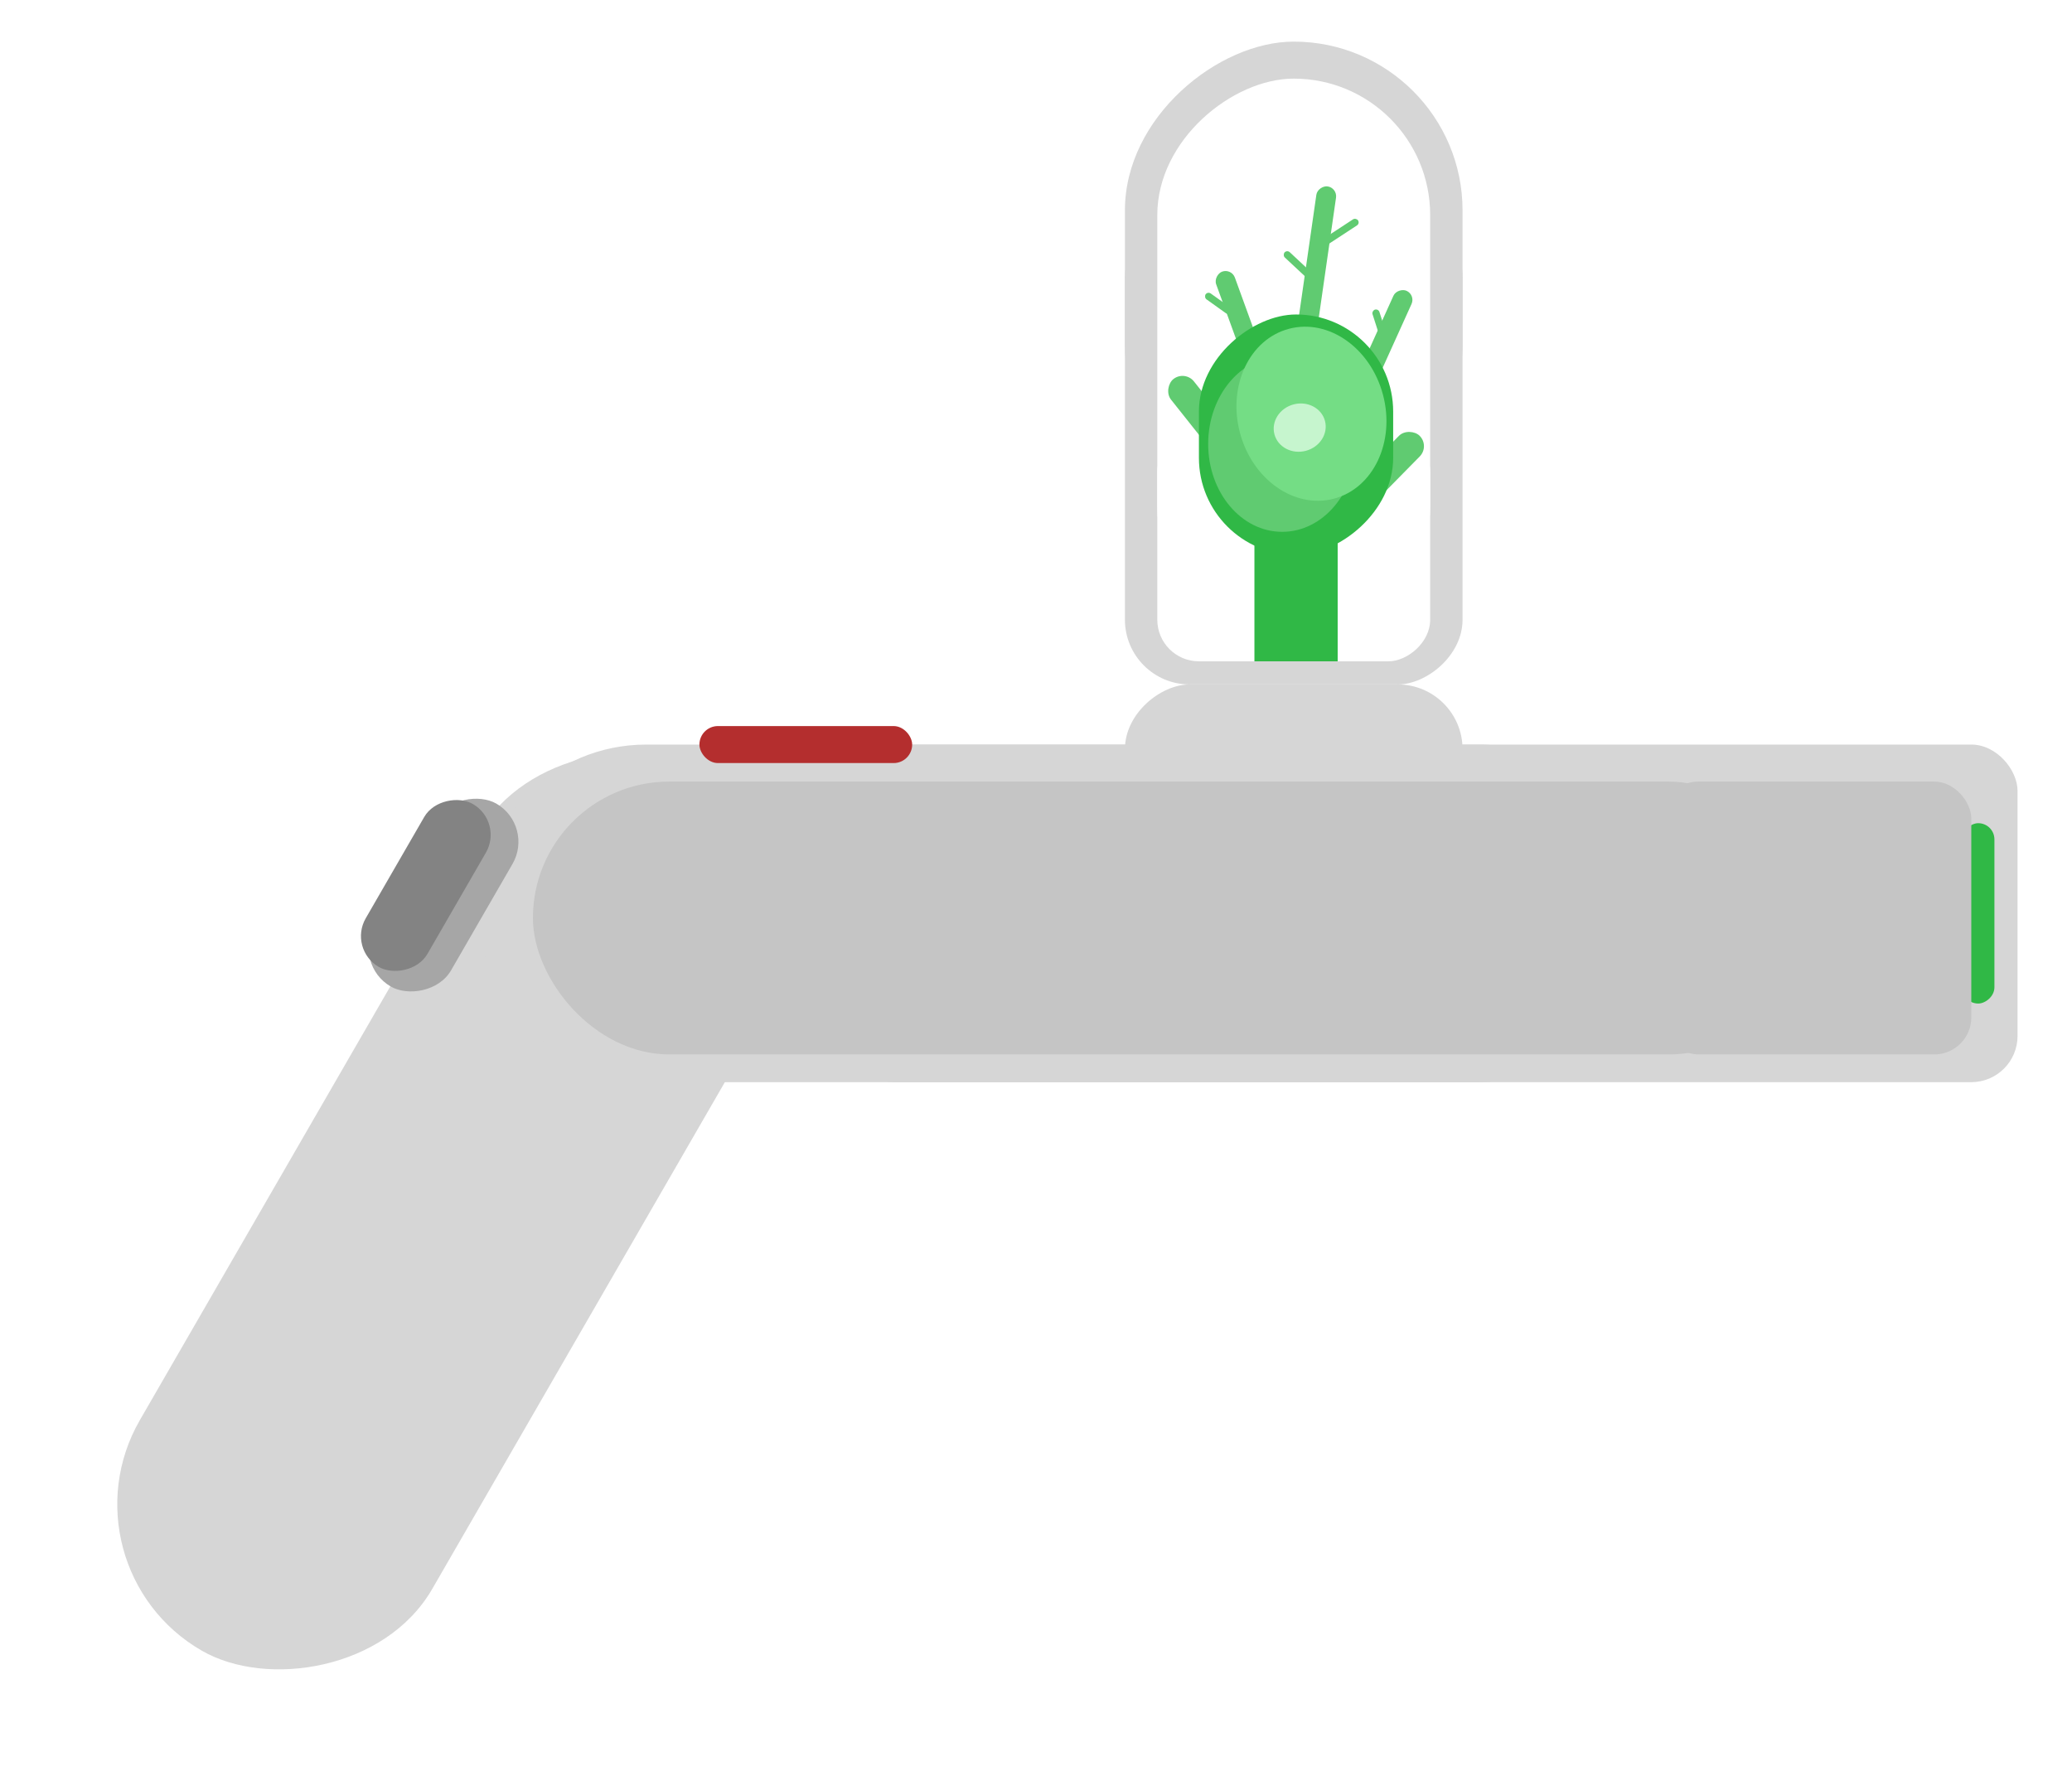 <svg width="448" height="383" viewBox="0 0 448 383" fill="none" xmlns="http://www.w3.org/2000/svg">
<rect x="12" y="338.673" width="219.633" height="73" rx="36.5" transform="rotate(-60 12 338.673)" fill="#D6D6D6"/>
<rect x="103.226" y="161" width="253" height="73" rx="36.5" fill="#D6D6D6"/>
<rect x="183.226" y="161" width="253" height="73" rx="10" fill="#D6D6D6"/>
<rect x="243.226" y="111" width="102" height="73" rx="36.5" transform="rotate(-90 243.226 111)" fill="#D6D6D6"/>
<rect x="243.226" y="148" width="102" height="73" rx="14" transform="rotate(-90 243.226 148)" fill="#D6D6D6"/>
<rect x="250.226" y="139" width="122" height="59" rx="29.5" transform="rotate(-90 250.226 139)" fill="white"/>
<rect x="424.226" y="217" width="39" height="7" rx="3.5" transform="rotate(-90 424.226 217)" fill="#30B846"/>
<rect x="250.226" y="143" width="50" height="59" rx="9" transform="rotate(-90 250.226 143)" fill="white"/>
<rect x="243.226" y="176" width="28" height="73" rx="14" transform="rotate(-90 243.226 176)" fill="#D6D6D6"/>
<rect x="76.226" y="208.547" width="45.665" height="19.084" rx="9.542" transform="rotate(-60 76.226 208.547)" fill="#A6A6A6"/>
<rect x="75.226" y="205.233" width="40.684" height="15.408" rx="7.704" transform="rotate(-60 75.226 205.233)" fill="#838383"/>
<rect x="151.226" y="157" width="46" height="8" rx="4" fill="#B42E2E"/>
<rect x="115.226" y="169" width="275" height="59" rx="29.5" fill="#C5C5C5"/>
<rect x="359.226" y="169" width="67" height="59" rx="8" fill="#C5C5C5"/>
<rect x="271.226" y="143" width="56" height="18" transform="rotate(-90 271.226 143)" fill="#30B846"/>
<rect x="293.226" y="103.645" width="16.332" height="6.331" rx="3.166" transform="rotate(-45.478 293.226 103.645)" fill="#60CB71"/>
<rect x="261.385" y="96.727" width="16.332" height="6.331" rx="3.166" transform="rotate(-128.465 261.385 96.727)" fill="#60CB71"/>
<rect x="292.226" y="83.984" width="24.127" height="4.298" rx="2.149" transform="rotate(-65.67 292.226 83.984)" fill="#60CB71"/>
<rect x="279.226" y="79.64" width="40.047" height="4.298" rx="2.149" transform="rotate(-81.824 279.226 79.64)" fill="#60CB71"/>
<rect x="270.467" y="82.144" width="24.127" height="4.298" rx="2.149" transform="rotate(-109.971 270.467 82.144)" fill="#60CB71"/>
<rect x="285.068" y="62.468" width="10.731" height="1.565" rx="0.782" transform="rotate(-136.955 285.068 62.468)" fill="#60CB71"/>
<rect x="294.06" y="48.309" width="10.731" height="1.565" rx="0.782" transform="rotate(146.77 294.06 48.309)" fill="#60CB71"/>
<rect x="298.572" y="73.583" width="6.71" height="1.565" rx="0.782" transform="rotate(-107.753 298.572 73.583)" fill="#60CB71"/>
<rect x="265.685" y="68.174" width="6.71" height="1.565" rx="0.782" transform="rotate(-144.449 265.685 68.174)" fill="#60CB71"/>
<rect x="259.226" y="120" width="52" height="42" rx="21" transform="rotate(-90 259.226 120)" fill="#30B846"/>
<ellipse cx="277.226" cy="96" rx="16" ry="19" fill="#60CB71"/>
<ellipse cx="283.558" cy="89.464" rx="16" ry="19" transform="rotate(-14.839 283.558 89.464)" fill="#74DD85"/>
<g filter="url(#filter0_d)">
<ellipse cx="281.018" cy="92.464" rx="5.652" ry="5.19" transform="rotate(-14.839 281.018 92.464)" fill="#C6F5CE"/>
</g>
<defs>
<filter id="filter0_d" x="194.226" y="6" width="173.584" height="172.928" filterUnits="userSpaceOnUse" color-interpolation-filters="sRGB">
<feFlood flood-opacity="0" result="BackgroundImageFix"/>
<feColorMatrix in="SourceAlpha" type="matrix" values="0 0 0 0 0 0 0 0 0 0 0 0 0 0 0 0 0 0 127 0"/>
<feMorphology radius="60" operator="dilate" in="SourceAlpha" result="effect1_dropShadow"/>
<feOffset/>
<feGaussianBlur stdDeviation="10"/>
<feColorMatrix type="matrix" values="0 0 0 0 0.126 0 0 0 0 0.608 0 0 0 0 0.084 0 0 0 0.25 0"/>
<feBlend mode="normal" in2="BackgroundImageFix" result="effect1_dropShadow"/>
<feBlend mode="normal" in="SourceGraphic" in2="effect1_dropShadow" result="shape"/>
</filter>
</defs>
</svg>
